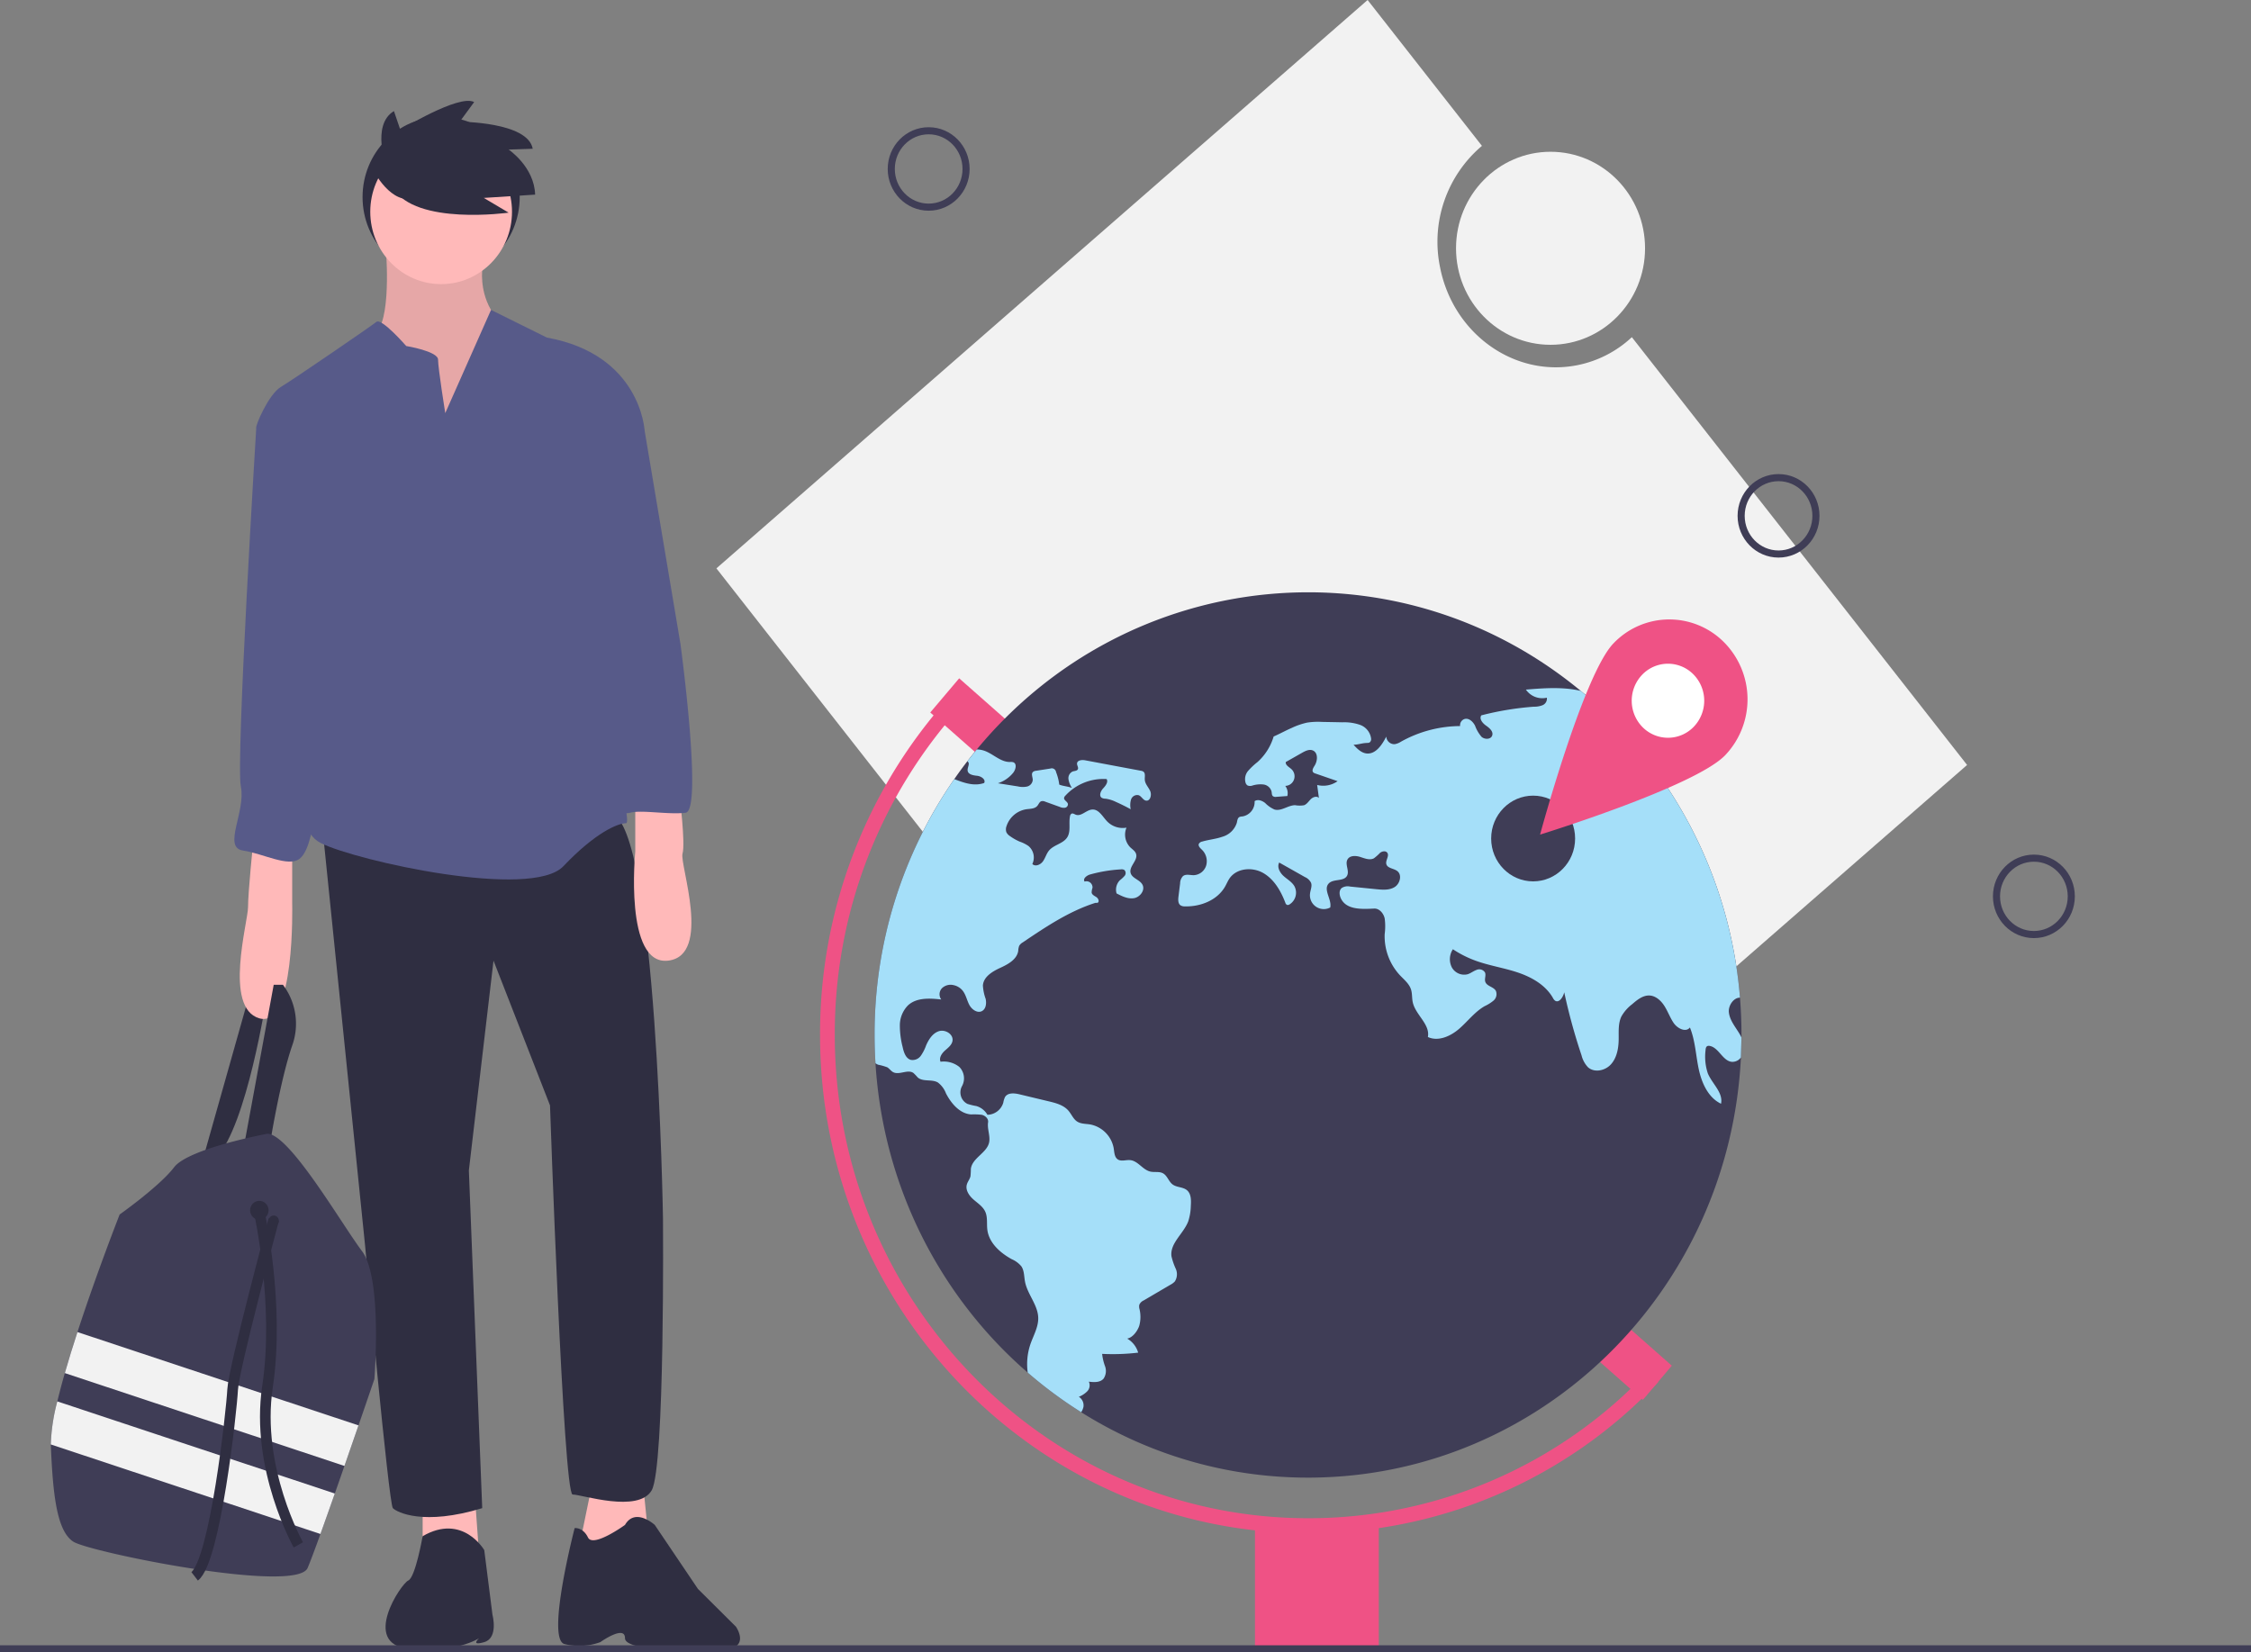 <svg xmlns="http://www.w3.org/2000/svg" width="634" height="465.465" viewBox="0 0 634 465.465">
  <rect x="0" y="0" width="634" height="465.465" fill="#808080" stroke="none"/>
  <g id="hero-img" transform="translate(0 0)">
    <ellipse id="Ellipse_1" data-name="Ellipse 1" cx="22.131" cy="22.602" rx="22.131" ry="22.602" transform="translate(102.116 32.911)" fill="#2f2e41"/>
    <path id="Path_1" data-name="Path 1" d="M235.615,562.659l13.6-48.159,4.629,1.477s-5.5,36.046-14.175,45.2Z" transform="translate(-178.773 -235.029)" fill="#2f2e41"/>
    <path id="Path_2" data-name="Path 2" d="M306.692,224.917s1.736,18.909-2.314,24.227,2.6,15.659,2.6,15.659l12.15,14.773,17.936-8.273,2.6-15.364L337.935,245.3s-6.075-6.2-3.471-17.432S306.692,224.917,306.692,224.917Z" transform="translate(-198.067 -155.811)" fill="#ffb9b9"/>
    <path id="Path_3" data-name="Path 3" d="M306.692,224.917s1.736,18.909-2.314,24.227,2.6,15.659,2.6,15.659l12.15,14.773,17.936-8.273,2.6-15.364L337.935,245.3s-6.075-6.2-3.471-17.432S306.692,224.917,306.692,224.917Z" transform="translate(-198.067 -155.811)" opacity="0.1"/>
    <path id="Path_4" data-name="Path 4" d="M166.73,578.022v12.113l15.911,3.25-1.446-20.091Z" transform="translate(-47.691 -155.255)" fill="#ffb9b9"/>
    <path id="Path_5" data-name="Path 5" d="M232.2,572.636l-3.472,16.841,6.943,5.023,12.15-9.159-1.446-14.478Z" transform="translate(-65.423 -154.596)" fill="#ffb9b9"/>
    <path id="Path_6" data-name="Path 6" d="M335.9,727.8s-6.075-10.488-17.357-3.914c0,0-2.025,11.6-4.05,12.483s-13.307,17.727,0,19.2,19.961-2.954,19.961-2.954-2.6,2.288,1.446,1.106,2.314-7.682,2.314-7.682Z" transform="translate(-199.508 -291.147)" fill="#2f2e41"/>
    <path id="Path_7" data-name="Path 7" d="M395.014,719.5s-8.968,6.5-10.414,3.546-3.761-2.659-3.761-2.659-8.1,31.186-2.893,32.663a17.2,17.2,0,0,0,10.125-.534s6.943-4.966,6.943-1.125,19.382,3.564,27.482,3.269,3.761-6.5,3.761-6.5l-10.7-10.636L403.4,719.5S397.907,714.482,395.014,719.5Z" transform="translate(-218.985 -289.942)" fill="#2f2e41"/>
    <path id="Path_8" data-name="Path 8" d="M283.022,447.87l12.15,119.069s6.654,72.682,7.811,73.865,8.679,5.023,25.168,0l-3.761-95.137,6.943-59.091,15.911,40.773S351,636.963,353.608,636.963s18.514,5.318,22.275-1.182,3.182-76.523,3.182-76.523-1.736-110.5-14.464-114.046S283.022,447.87,283.022,447.87Z" transform="translate(-192.333 -215.969)" fill="#2f2e41"/>
    <ellipse id="Ellipse_2" data-name="Ellipse 2" cx="19.961" cy="20.386" rx="19.961" ry="20.386" transform="translate(104.285 39.264)" fill="#ffb9b9"/>
    <path id="Path_9" data-name="Path 9" d="M310.313,280.039s-2.025-12.7-2.025-15.068-8.968-3.841-8.968-3.841-6.943-7.977-8.389-6.8-23.432,16.25-26.9,18.318-7.232,10.932-6.943,11.523,18.225,39,18.225,39,7.811,23.637,2.314,36.046-12.439,36.932-2.314,41.955,59.3,15.955,68.272,6.5,15.332-12.114,17.647-12.114-9.547-41.069-6.943-44.909-1.157-27.773-1.157-27.773l13.307-38.114s-1.157-21.273-27.482-26l-15.749-7.8Z" transform="translate(-184.909 -163.661)" fill="#575a89"/>
    <path id="Path_10" data-name="Path 10" d="M254.364,456.338s-1.446,14.182-1.446,18.318-6.943,28.364,3.182,31.318,9.257-32.2,9.257-32.2V455.747Z" transform="translate(-183.058 -219.118)" fill="#ffb9b9"/>
    <path id="Path_11" data-name="Path 11" d="M418.9,438.324s1.736,13.591.868,16.546,8.389,28.659-4.05,30.137-9.257-30.728-9.257-30.728V438.324Z" transform="translate(-227.535 -214.4)" fill="#ffb9b9"/>
    <path id="Path_12" data-name="Path 12" d="M252.227,557.164l8.389-45.5h2.6a18.206,18.206,0,0,1,2.6,17.137c-3.471,10.046-6.364,28.364-6.364,28.364Z" transform="translate(-183.524 -234.261)" fill="#2f2e41"/>
    <path id="Path_13" data-name="Path 13" d="M258.958,291.647l-4.339,3.545s-5.786,93.955-4.339,101.047-5.207,17.137.579,18.023,12.729,4.727,15.911,2.364,3.761-10.932,4.918-13,3.182-26.591,3.182-26.591,6.075-24.523,2.314-42.841-7.232-36.932-7.232-36.932Z" transform="translate(-182.444 -174.678)" fill="#575a89"/>
    <path id="Path_14" data-name="Path 14" d="M389.525,281.517l13.308,11.523,10.125,60.273s6.364,46.978,1.446,47.569-12.439-.886-15.622,0A6.682,6.682,0,0,1,393,399.4s-3.471-18.909-3.471-19.2-2.314-21.863-2.314-21.863l-2.893-24.228,4.339-26.591Z" transform="translate(-221.307 -171.935)" fill="#575a89"/>
    <path id="Path_15" data-name="Path 15" d="M267.174,638.336s-1.88,5.516-4.472,13.027c-1.2,3.492-2.56,7.419-3.957,11.422-.9,2.588-1.814,5.209-2.714,7.768-1.435,4.092-2.829,8.022-4.047,11.4-1.608,4.453-2.913,7.942-3.613,9.57-3.182,7.386-61.329-4.432-65.958-7.386s-5.786-13-6.364-27.182c0-.074-.006-.148-.006-.222a52.708,52.708,0,0,1,1.834-12.128c.6-2.5,1.313-5.182,2.112-7.969,1.07-3.738,2.285-7.655,3.555-11.555,5.456-16.753,11.887-33.127,11.887-33.127s11.282-7.977,15.332-13.3,26.325-9.455,26.325-9.455c6.364.3,20.829,25.409,26.614,33.091S267.174,638.336,267.174,638.336Z" transform="translate(-161.731 -249.842)" fill="#3f3d56"/>
    <ellipse id="Ellipse_3" data-name="Ellipse 3" cx="2.604" cy="2.659" rx="2.604" ry="2.659" transform="translate(70.438 338.266)" fill="#2f2e41"/>
    <ellipse id="Ellipse_4" data-name="Ellipse 4" cx="1.446" cy="1.477" rx="1.446" ry="1.477" transform="translate(75.646 342.403)" fill="#2f2e41"/>
    <path id="Path_16" data-name="Path 16" d="M264.284,672.115c-1.2,3.492-2.56,7.419-3.957,11.422l-78.756-26.154c1.07-3.737,2.285-7.655,3.555-11.555Z" transform="translate(-163.314 -270.594)" fill="#f2f2f2"/>
    <path id="Path_17" data-name="Path 17" d="M256.03,698.556c-1.435,4.092-2.829,8.022-4.047,11.4l-75.941-25.22a52.709,52.709,0,0,1,1.834-12.128Z" transform="translate(-161.731 -277.845)" fill="#f2f2f2"/>
    <path id="Path_18" data-name="Path 18" d="M258.3,599.588s5.786,26,2.314,49.046,8.679,44.614,8.679,44.614" transform="translate(-185.263 -258.072)" fill="none" stroke="#2f2e41" stroke-miterlimit="10" stroke-width="3"/>
    <path id="Path_19" data-name="Path 19" d="M255.054,602.425s-11.282,41.955-11.571,47.864-4.918,48.159-10.7,52.591" transform="translate(-177.961 -258.84)" fill="none" stroke="#2f2e41" stroke-miterlimit="10" stroke-width="3"/>
    <path id="Path_20" data-name="Path 20" d="M307.951,189s-4.518-12,2.033-15.921l1.807,5.307s16.492-10.152,20.784-7.845l-4.066,5.538s19.2,0,20.558,7.614l-6.777.231s7.229,4.845,7.455,12.69l-14.459.923,7,4.153s-26.206,3.692-32.532-6.922Z" transform="translate(-199.029 -141.788)" fill="#2f2e41"/>
    <path id="Path_21" data-name="Path 21" d="M303.078,194.107s5.207,10.636,12.15,7.977,0-12.409,0-12.409l-4.629-2.364Z" transform="translate(-198.07 -146.423)" fill="#2f2e41"/>
    <path id="Path_22" data-name="Path 22" d="M790.874,346.722,696.452,226.214a31.463,31.463,0,0,1-15.27,7.875c-17.776,3.575-35.136-8.822-38.774-27.691a35.392,35.392,0,0,1,11.822-34.071l-32.2-41.09L438.615,291.34l168.84,215.485Z" transform="translate(-236.838 -131.237)" fill="#f2f2f2"/>
    <ellipse id="Ellipse_5" data-name="Ellipse 5" cx="26.619" cy="27.187" rx="26.619" ry="27.187" transform="translate(410.094 42.753)" fill="#f2f2f2"/>
    <path id="Path_28" data-name="Path 28" d="M0,0,12.609-.131l-.383,36.595-12.609.131Z" transform="translate(262.008 200.705) rotate(-49.171)" fill="#ef5285"/>
    <path id="Path_29" data-name="Path 29" d="M0,0,12.609-.131,12.27,32.307l-12.609.131Z" transform="translate(438.402 372.866) rotate(-49.171)" fill="#ef5285"/>
    <path id="Path_23" data-name="Path 23" d="M745.181,484.74v.747q-.025,2.812-.158,5.6c-3.285,66-56.42,117.92-121.125,118.352s-118.5-50.772-122.63-116.724q-.249-3.957-.249-7.973a125.888,125.888,0,0,1,22.448-72.071q1.757-2.545,3.654-5c.872-1.137,1.769-2.248,2.674-3.35,42.868-51.867,118.478-59.195,170.133-16.489,1.47,1.213,2.915,2.468,4.327,3.749q1.694,1.54,3.33,3.147a125.432,125.432,0,0,1,37.173,79.526Q745.181,479.447,745.181,484.74Z" transform="translate(-254.688 -193.203)" fill="#3f3d56"/>
    <path id="Path_24" data-name="Path 24" d="M616.945,635.97C541.158,635.97,479.5,573,479.5,495.594a141.568,141.568,0,0,1,36.673-95.462l3.044,2.885a137.288,137.288,0,0,0-35.565,92.577c0,75.065,59.795,136.135,133.293,136.135a130.905,130.905,0,0,0,95.69-41.363l2.981,2.952A134.984,134.984,0,0,1,616.945,635.97Z" transform="translate(-248.533 -204.057)" fill="#ef5285"/>
    <rect id="Rectangle_9" data-name="Rectangle 9" width="34.88" height="35.624" transform="translate(353.464 428.944)" fill="#ef5285"/>
    <path id="Path_25" data-name="Path 25" d="M527.122,424.115a.676.676,0,0,1,.166.1c.656.551-.166,1.612-.066,2.485.116,1.12,1.578,1.366,2.682,1.476s2.5,1.026,1.977,2.027c-2.774.975-5.581.017-8.413-1.094a125.889,125.889,0,0,0-22.448,72.071q0,4.02.249,7.973a3.135,3.135,0,0,0,.756.416,15.872,15.872,0,0,1,2.558.721c.606.365,1.013,1.009,1.619,1.349,1.736.967,4.144-.891,5.764.263a15.059,15.059,0,0,1,1.188,1.238c1.495,1.323,3.953.433,5.68,1.425a6.867,6.867,0,0,1,2.284,3.062c1.487,2.884,3.9,5.717,7.076,5.946a18.662,18.662,0,0,1,3.006.1c.98.229,1.943,1.1,1.786,2.112-.274,1.739.565,3.639.34,5.378-.407,3.181-4.817,4.572-5.191,7.752a19.547,19.547,0,0,1-.116,2.1c-.2.831-.814,1.51-1.03,2.341-.415,1.569.689,3.138,1.893,4.19S531.54,549.52,532.2,551c.7,1.569.357,3.393.581,5.1.5,3.724,3.646,6.48,6.885,8.261a7.2,7.2,0,0,1,2.691,2c.831,1.23.747,2.85,1.03,4.317.681,3.588,3.638,6.548,3.721,10.2.058,2.6-1.354,4.962-2.2,7.413a17.454,17.454,0,0,0-.756,8.007,122.793,122.793,0,0,0,15.057,11.154,4.527,4.527,0,0,0,.623-1.425,2.841,2.841,0,0,0-1.287-2.918,6.812,6.812,0,0,0,2.383-1.561,2.426,2.426,0,0,0,.432-2.7c1.462.187,3.2.28,4.161-.865a3.864,3.864,0,0,0,.415-3.452,14.491,14.491,0,0,1-.83-3.512,60.567,60.567,0,0,0,10.148-.348,6.7,6.7,0,0,0-3.089-3.953c1.528-.263,2.915-2.129,3.4-3.63a9.438,9.438,0,0,0,.066-4.69,2.547,2.547,0,0,1-.05-1.221,2.376,2.376,0,0,1,1.213-1.2q3.787-2.226,7.574-4.445a4.573,4.573,0,0,0,1.213-.908,3.76,3.76,0,0,0,.266-3.571,18.249,18.249,0,0,1-1.213-3.528c-.465-3.707,3.422-6.37,4.734-9.865a15.1,15.1,0,0,0,.714-4.317c.108-1.578.116-3.4-1.063-4.411-1.138-.975-2.907-.755-4.094-1.662-1.088-.831-1.462-2.434-2.649-3.1-1.08-.611-2.425-.221-3.629-.509-2.109-.5-3.438-2.986-5.6-3.215-1.213-.136-2.591.475-3.588-.246-.88-.645-.914-1.925-1.08-3.011a8.326,8.326,0,0,0-6.644-6.8c-1.254-.2-2.616-.127-3.687-.831s-1.57-2.044-2.425-3.036c-1.362-1.586-3.521-2.154-5.539-2.638q-4.111-.98-8.213-1.968c-1.453-.356-3.33-.543-4.119.763a5.826,5.826,0,0,0-.482,1.569,4.779,4.779,0,0,1-4.468,3.427,5.3,5.3,0,0,0-3.106-2.46,19.261,19.261,0,0,1-2.525-.611,3.592,3.592,0,0,1-1.821-2.17,3.681,3.681,0,0,1,.293-2.842,4.572,4.572,0,0,0-.756-5.4,7.041,7.041,0,0,0-5.29-1.467c-.49-1.094.332-2.324,1.213-3.121s1.96-1.569,2.151-2.757c.307-1.866-2.026-3.283-3.8-2.731s-2.9,2.316-3.646,4.046a12.3,12.3,0,0,1-1.47,2.875,2.859,2.859,0,0,1-2.79,1.171c-1.462-.382-2.018-2.154-2.342-3.647a24.258,24.258,0,0,1-.781-6.116,8.07,8.07,0,0,1,2.259-5.564c2.417-2.273,6.137-2.053,9.4-1.688a2.484,2.484,0,0,1,.249-3.223,3.534,3.534,0,0,1,3.255-.814,4.45,4.45,0,0,1,2.516,1.535c.93,1.154,1.2,2.723,1.894,4.029s2.284,2.434,3.571,1.73c1.121-.611,1.3-2.188,1.021-3.452a13.05,13.05,0,0,1-.772-3.774c.191-2.451,2.691-3.936,4.891-4.945s4.717-2.375,5.066-4.818a4.584,4.584,0,0,1,.266-1.391,2.687,2.687,0,0,1,.988-.95c6.42-4.334,12.956-8.728,20.3-11.094.382-.127.424.008.814-.085.548-.322.183-1.213-.341-1.569s-1.221-.636-1.354-1.264a4.287,4.287,0,0,1,.241-1.383,1.741,1.741,0,0,0-.654-1.475,1.662,1.662,0,0,0-1.563-.272c-.59-.8.573-1.722,1.52-1.993a40.717,40.717,0,0,1,8.679-1.442,1.518,1.518,0,0,1,.988.17,1.218,1.218,0,0,1,.075,1.646,9.169,9.169,0,0,1-1.32,1.23,3.759,3.759,0,0,0-.947,3.724c1.536.8,3.2,1.62,4.9,1.34s3.2-2.231,2.4-3.783c-.739-1.45-2.973-1.781-3.355-3.367-.448-1.858,2.126-3.512,1.545-5.327-.249-.8-1.03-1.272-1.628-1.841a5.1,5.1,0,0,1-1.071-5.547,6.106,6.106,0,0,1-5.415-1.73c-1.3-1.332-2.325-3.444-4.169-3.376-1.686.051-3.139,2.061-4.717,1.45-.39-.153-.8-.458-1.171-.28a.992.992,0,0,0-.44.738c-.4,1.959.291,4.19-.756,5.886-1.138,1.841-3.77,2.1-5.149,3.758-.747.9-1.038,2.112-1.727,3.062s-2.143,1.561-2.973.729a4.239,4.239,0,0,0-1.113-5.089,10.608,10.608,0,0,0-2.458-1.221,14.509,14.509,0,0,1-2.749-1.561,2.76,2.76,0,0,1-1-1.1,2.586,2.586,0,0,1,.066-1.747,7.031,7.031,0,0,1,5.556-4.7c1.1-.153,2.375-.1,3.106-.958.382-.45.581-1.137,1.146-1.315a1.639,1.639,0,0,1,1.055.127c1.37.492,2.732.984,4.1,1.476a2.759,2.759,0,0,0,1.462.246,1,1,0,0,0,.855-1.06c-.133-.7-1.179-1.026-1.08-1.73a1.105,1.105,0,0,1,.341-.594A14.515,14.515,0,0,1,566.37,429.1c.515.874-.3,1.9-.988,2.638s-1.229,2.07-.4,2.638a2.15,2.15,0,0,0,1.088.254,9.344,9.344,0,0,1,2.907.9c1.42.628,2.815,1.323,4.177,2.07a5.489,5.489,0,0,1,.1-2.748,1.821,1.821,0,0,1,2.159-1.2c.814.322,1.229,1.425,2.1,1.527,1.154.136,1.611-1.612,1.13-2.7s-1.445-1.985-1.52-3.181c-.058-.8.241-1.79-.382-2.273a1.63,1.63,0,0,0-.739-.271q-7.823-1.463-15.655-2.935c-.93-.178-2.267-.042-2.309.916-.025.543.448,1.077.241,1.569-.224.526-.955.483-1.487.67a2.071,2.071,0,0,0-1.163,2.18,6.015,6.015,0,0,0,.98,2.451c-1.022-.433-2.558-.509-3.579-.95a14.307,14.307,0,0,0-.9-3.52,1.244,1.244,0,0,0-.564-.878,1.2,1.2,0,0,0-1.022-.122c-1.345.212-2.691.416-4.036.628a1.543,1.543,0,0,0-.922.365c-.523.568-.008,1.476-.025,2.256a2.1,2.1,0,0,1-1.6,1.824,5.919,5.919,0,0,1-2.558-.034l-5.647-.891a9.243,9.243,0,0,0,4.269-2.918c.747-.9,1.146-2.579.066-3a2.524,2.524,0,0,0-.98-.076c-2.558.017-4.576-2.163-6.968-3.087a6.723,6.723,0,0,0-2.35-.441Z" transform="translate(-254.688 -209.644)" fill="#a5dff9"/>
    <path id="Path_26" data-name="Path 26" d="M779.286,501.11a2.976,2.976,0,0,1-2.541,1.23c-2.6-.229-3.7-4.054-6.27-4.487a.984.984,0,0,0-.681.068c-.382.212-.448.738-.473,1.179a14.92,14.92,0,0,0,.64,6.48c1.221,2.952,4.385,5.428,3.721,8.558-3.571-1.688-5.431-5.785-6.27-9.712s-.98-8.049-2.491-11.764c-1.154,1.5-3.563.263-4.609-1.315-1-1.493-1.611-3.223-2.574-4.741s-2.442-2.867-4.2-2.952c-1.852-.085-3.463,1.213-4.875,2.443a11.444,11.444,0,0,0-3.031,3.444c-.988,2.036-.731,4.428-.781,6.692-.05,2.443-.556,5.03-2.192,6.828s-4.651,2.417-6.453.8a7.479,7.479,0,0,1-1.8-3.316,164.084,164.084,0,0,1-4.883-17.8c-.3,1.374-1.487,3.147-2.616,2.341a2.377,2.377,0,0,1-.6-.8c-2.109-3.639-6-5.827-9.949-7.142s-8.081-1.917-11.976-3.359a30.373,30.373,0,0,1-6.22-3.164,5.094,5.094,0,0,0-.3,5.106,3.971,3.971,0,0,0,4.5,1.925c.864-.288,1.595-.9,2.45-1.2a1.894,1.894,0,0,1,2.383.7c.365.806-.183,1.781.091,2.629.407,1.281,2.309,1.383,2.973,2.553a2.4,2.4,0,0,1-.623,2.731,11.152,11.152,0,0,1-2.508,1.578c-2.79,1.586-4.775,4.292-7.217,6.4s-5.888,3.647-8.795,2.3c.689-3.588-3.488-6.217-4.26-9.788-.257-1.179-.125-2.426-.482-3.571-.523-1.662-1.968-2.8-3.148-4.054a16.131,16.131,0,0,1-4.277-11.578,16.4,16.4,0,0,0,0-4.419c-.324-1.433-1.495-2.824-2.94-2.765-3.3.153-7.458.407-9.185-2.468-.623-1.026-.889-2.528.008-3.316a3.081,3.081,0,0,1,2.383-.416c2.483.246,4.958.5,7.441.746,1.736.17,3.613.314,5.107-.611s2.143-3.393.756-4.487c-1-.8-2.815-.755-3.114-2.019-.241-1.06.905-2.256.282-3.147-.44-.628-1.437-.458-2.043.017a13.44,13.44,0,0,1-1.719,1.535c-1.188.628-2.6.025-3.878-.382s-2.99-.441-3.6.772c-.7,1.349.606,3.13-.075,4.487-.914,1.79-3.986.772-5.265,2.316-1.462,1.764,1,4.411.507,6.667a3.9,3.9,0,0,1-5.689-3.927c.116-1.018.639-2.061.291-3.02a3.48,3.48,0,0,0-1.752-1.637q-3.613-2.048-7.225-4.08c-.673,1.272.174,2.841,1.237,3.8s2.383,1.671,3.081,2.926a3.891,3.891,0,0,1-1.412,5.072.861.861,0,0,1-.723.127,1.021,1.021,0,0,1-.465-.636c-1.271-3.333-3.189-6.616-6.245-8.355s-7.458-1.383-9.468,1.544c-.473.7-.8,1.493-1.213,2.231-2.2,3.91-6.935,5.759-11.353,5.641a2.151,2.151,0,0,1-1.237-.3c-.714-.5-.681-1.569-.573-2.451.158-1.247.307-2.485.465-3.732a3.023,3.023,0,0,1,.805-2.044c.822-.662,2-.246,3.048-.263a3.854,3.854,0,0,0,3.5-2.757,4.494,4.494,0,0,0-1.213-4.411c-.473-.458-1.113-1.035-.864-1.654a1.345,1.345,0,0,1,.938-.645c1.869-.551,3.853-.7,5.689-1.357a5.971,5.971,0,0,0,4.069-3.936c.133-.594.191-1.315.714-1.612a2.27,2.27,0,0,1,.831-.17,4.106,4.106,0,0,0,3.463-4.3c.88-.628,2.118-.161,2.973.509a8.257,8.257,0,0,0,2.641,1.841c1.935.543,3.8-1.213,5.813-1.221a7.121,7.121,0,0,0,2.508.008c.806-.3,1.287-1.111,1.9-1.713s1.7-.975,2.276-.322c-.166-1.23-.324-2.451-.49-3.673a6.948,6.948,0,0,0,5.755-1.069l-6.27-2.163a1.343,1.343,0,0,1-.59-.322c-.457-.5,0-1.281.365-1.849.889-1.366,1.038-3.613-.424-4.292-1-.466-2.134.093-3.089.636-1.528.865-3.056,1.739-4.584,2.6-.141.891.922,1.4,1.578,1.993a2.741,2.741,0,0,1,.723,2.967,2.65,2.65,0,0,1-2.45,1.757,3.443,3.443,0,0,1,.59,2.858l-3.081.229a1.3,1.3,0,0,1-1-.2c-.332-.3-.282-.823-.365-1.264a2.692,2.692,0,0,0-2.259-2.01,7.644,7.644,0,0,0-3.147.3,1.88,1.88,0,0,1-1.362-.034,1.383,1.383,0,0,1-.532-.7,3.6,3.6,0,0,1,.7-3.41,19.277,19.277,0,0,1,2.624-2.468,15.663,15.663,0,0,0,4.559-7.21c1.694-.729,3.447-1.713,5.149-2.443a20.27,20.27,0,0,1,4.277-1.467,19.793,19.793,0,0,1,4.194-.2c1.91.034,3.829.068,5.739.11a13.545,13.545,0,0,1,5.024.738,4.766,4.766,0,0,1,3.065,3.825,1.189,1.189,0,0,1-.374,1.077,1.322,1.322,0,0,1-.723.17c-1.586.051-2.259.458-3.845.517,1,1.094,2.134,2.248,3.6,2.443,2.574.339,4.427-2.383,5.614-4.75a2.284,2.284,0,0,0,2.367,2.146,4.716,4.716,0,0,0,1.786-.712,34.55,34.55,0,0,1,16.651-4.394,1.829,1.829,0,0,1,1.37-2.019c1.188-.237,2.251.806,2.824,1.891a10.222,10.222,0,0,0,1.835,3.155c.905.814,2.658.772,3.015-.4.349-1.128-.806-2.1-1.761-2.765s-1.968-1.891-1.32-2.875A83.752,83.752,0,0,1,720.97,402.3a6.187,6.187,0,0,0,2.491-.441,1.985,1.985,0,0,0,1.163-2.1,5.6,5.6,0,0,1-5.9-2.273c5.141-.433,10.522-.814,15.464.365l4.327,3.749c-.822.874-1.918,1.7-1.32,2.57a1.818,1.818,0,0,0,1.52.534c1.046.017,2.093.042,3.131.042a125.432,125.432,0,0,1,37.172,79.527c-1.744-.068-3.347,2.188-3.123,4.156.266,2.282,1.877,4.114,3.031,6.082a9.328,9.328,0,0,1,.515.992Z" transform="translate(-288.951 -203.228)" fill="#a5dff9"/>
    <line id="Line_1" data-name="Line 1" x2="634" transform="translate(0 464.465)" fill="none" stroke="#3f3d56" stroke-miterlimit="10" stroke-width="2"/>
    <ellipse id="Ellipse_6" data-name="Ellipse 6" cx="10.535" cy="10.76" rx="10.535" ry="10.76" transform="translate(251.027 36.834)" fill="none" stroke="#3f3d56" stroke-miterlimit="10" stroke-width="2"/>
    <ellipse id="Ellipse_7" data-name="Ellipse 7" cx="10.535" cy="10.76" rx="10.535" ry="10.76" transform="translate(562.315 241.736)" fill="none" stroke="#3f3d56" stroke-miterlimit="10" stroke-width="2"/>
    <ellipse id="Ellipse_8" data-name="Ellipse 8" cx="10.535" cy="10.76" rx="10.535" ry="10.76" transform="translate(490.396 134.546)" fill="none" stroke="#3f3d56" stroke-miterlimit="10" stroke-width="2"/>
    <ellipse id="Ellipse_9" data-name="Ellipse 9" cx="11.823" cy="12.075" rx="11.823" ry="12.075" transform="translate(419.989 224.125)" fill="#3f3d56"/>
    <ellipse id="Ellipse_10" data-name="Ellipse 10" cx="15.584" cy="15.917" rx="15.584" ry="15.917" transform="translate(454.203 181.473)" fill="#fff"/>
    <path id="Path_27" data-name="Path 27" d="M815.327,376.931a21.709,21.709,0,0,0-31.157.394c-8.5,8.9-20.628,53.822-20.628,53.822s43.674-13.5,52.171-22.395a22.843,22.843,0,0,0-.386-31.821ZM792.437,400.9a10.586,10.586,0,0,1-.179-14.746,10.06,10.06,0,0,1,14.439-.183,10.586,10.586,0,0,1,.179,14.746,10.06,10.06,0,0,1-14.438.182Z" transform="translate(-329.779 -196.042)" fill="#ef5285"/>
  </g>
</svg>
